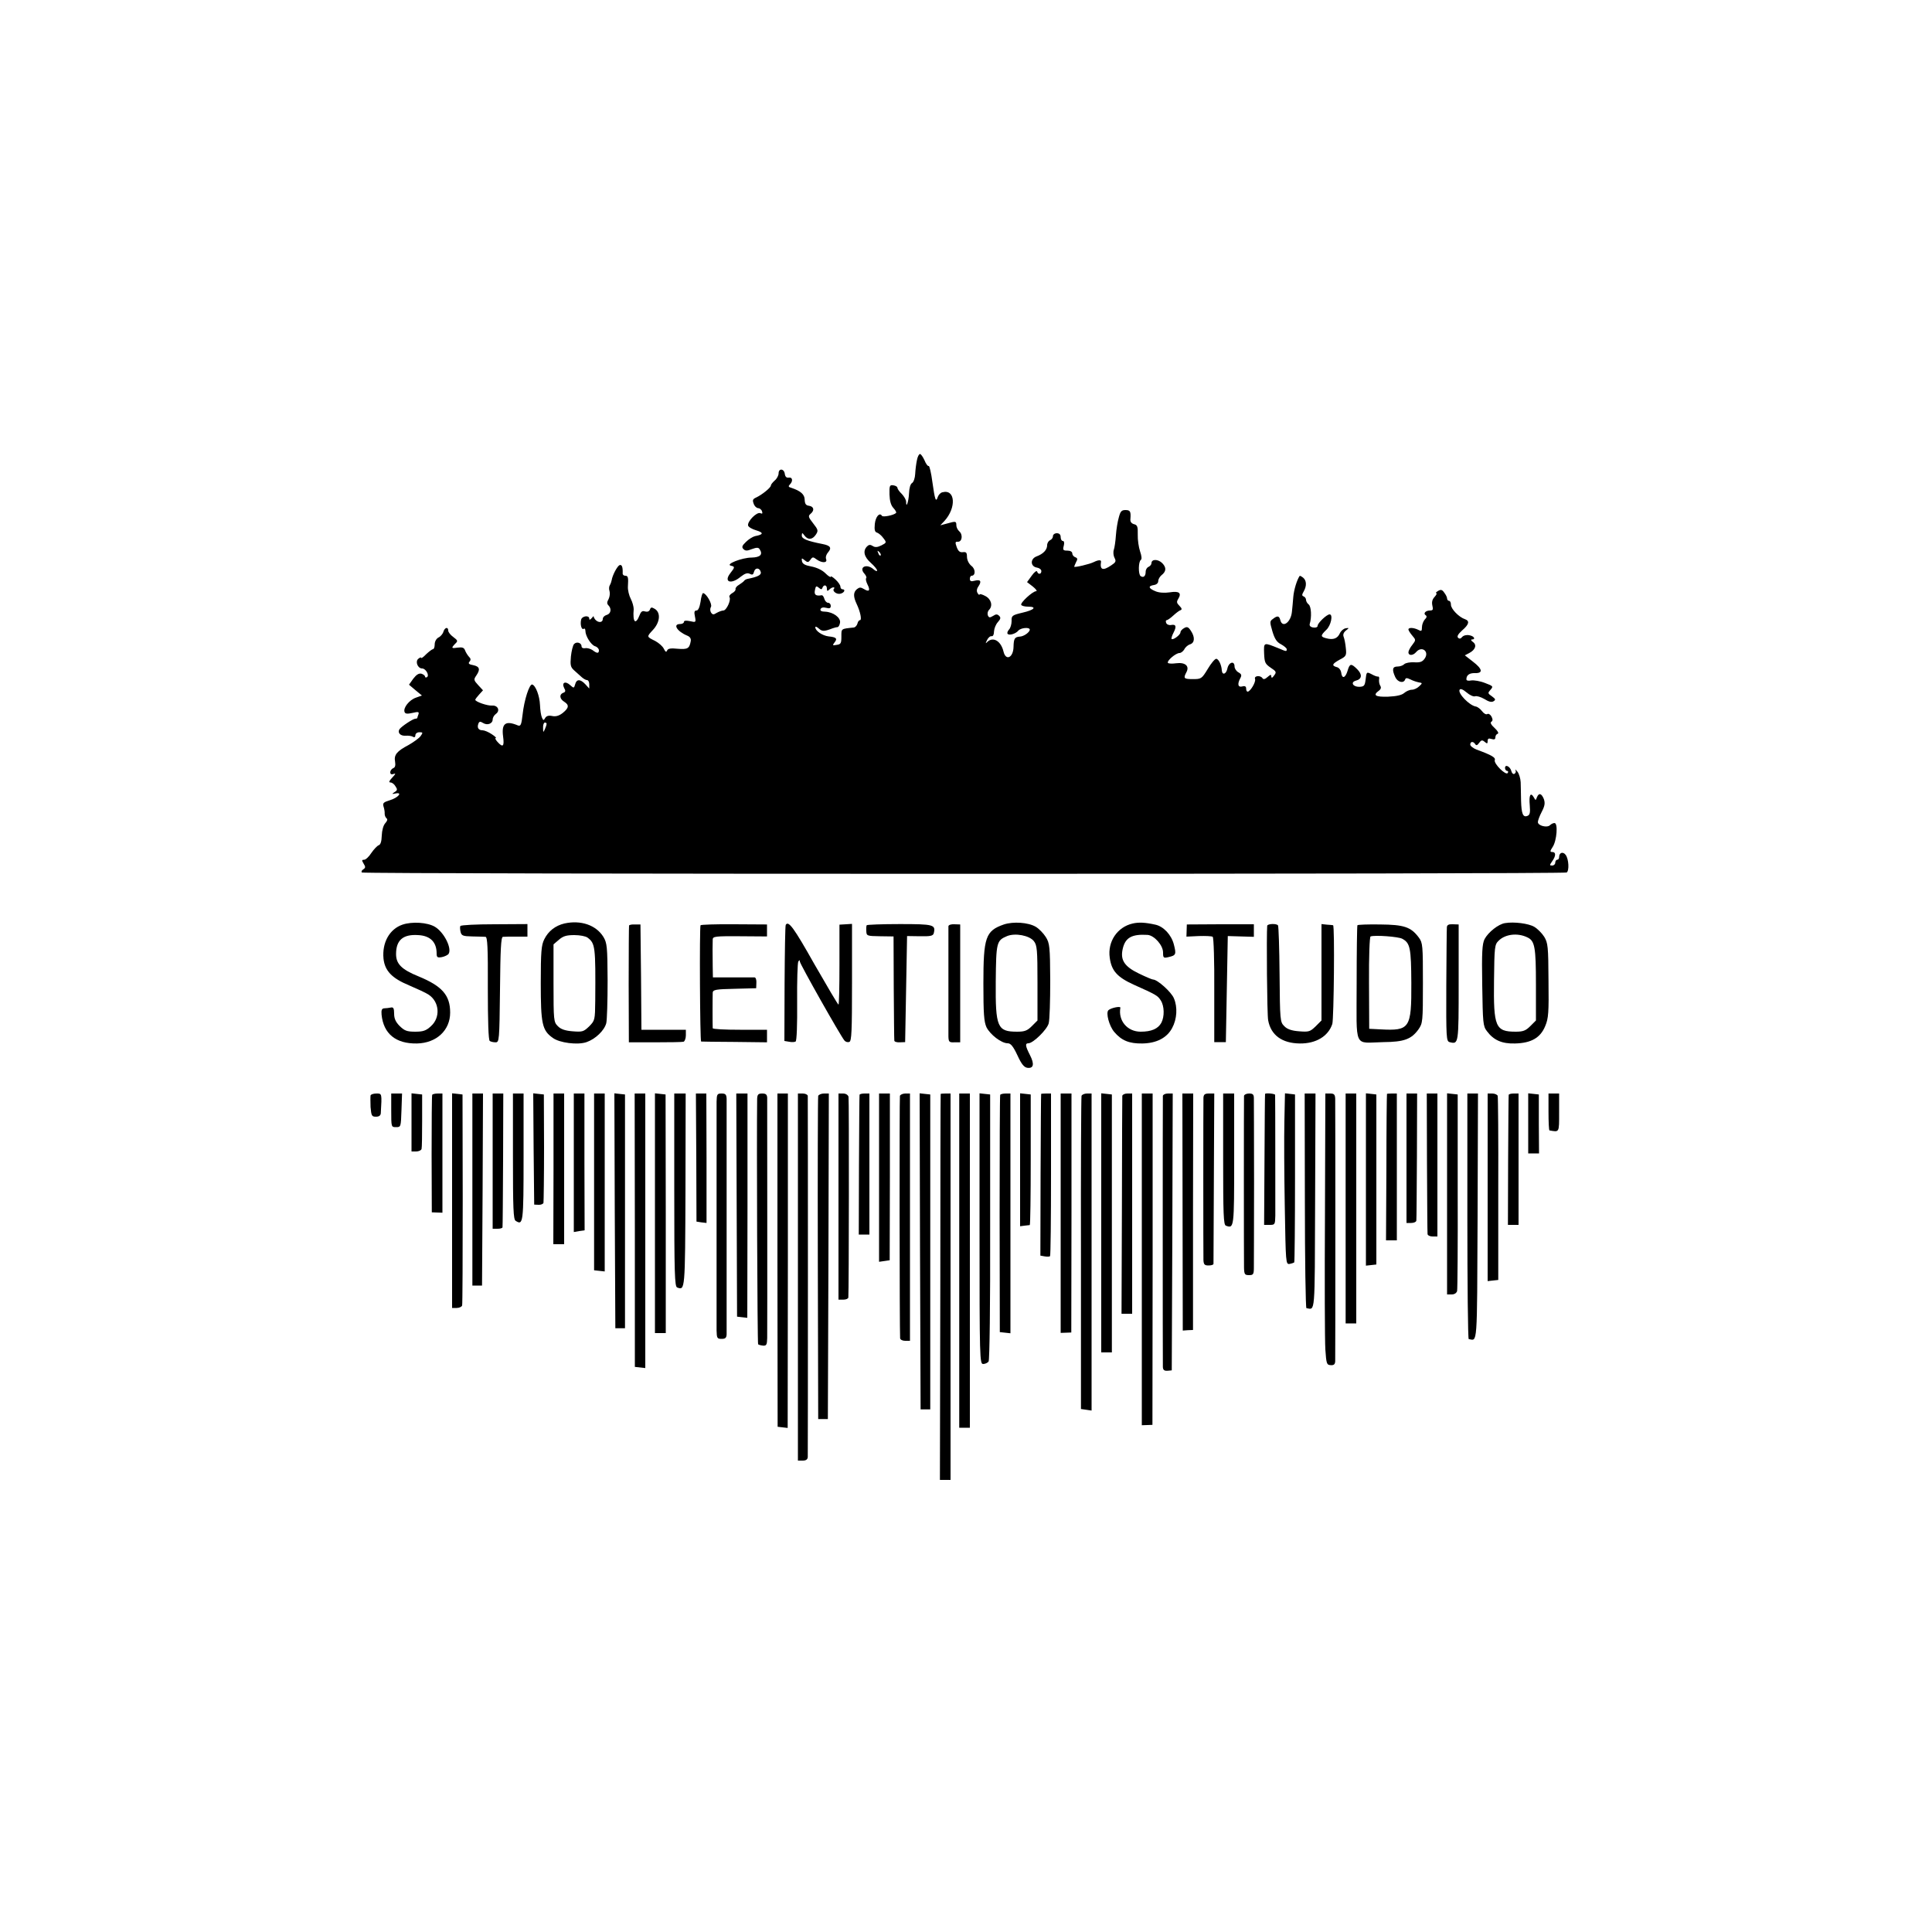 <?xml version="1.0" standalone="no"?>
<!DOCTYPE svg PUBLIC "-//W3C//DTD SVG 20010904//EN"
 "http://www.w3.org/TR/2001/REC-SVG-20010904/DTD/svg10.dtd">
<svg version="1.0" xmlns="http://www.w3.org/2000/svg"
 width="1000pt" height="1000pt" viewBox="0 0 1000 1000"
 preserveAspectRatio="xMidYMid meet">
<g transform="translate(0,1000) scale(0.1,-0.1)"
fill="#000000" stroke="none">
<path d="M4746 7618 c-4 -18 -8 -50 -9 -71 -1 -21 -8 -42 -16 -47 -9 -5 -15
-27 -16 -54 -2 -42 -15 -81 -15 -43 0 10 -10 27 -22 40 -13 12 -23 27 -23 32
0 6 -9 11 -21 13 -19 3 -21 -2 -20 -47 1 -33 7 -56 20 -70 11 -12 17 -23 14
-26 -12 -12 -68 -23 -73 -15 -12 20 -33 -4 -37 -42 -3 -31 0 -42 12 -45 8 -3
23 -15 32 -28 18 -23 17 -24 -10 -38 -20 -10 -33 -11 -45 -3 -12 8 -20 7 -29
-2 -23 -23 -16 -54 19 -85 18 -16 33 -34 33 -40 0 -5 -8 -3 -18 6 -36 32 -79
12 -48 -22 9 -10 13 -21 9 -24 -3 -4 0 -18 7 -32 16 -31 9 -41 -18 -24 -17 10
-23 10 -36 0 -20 -16 -20 -39 -2 -77 19 -40 28 -84 17 -84 -5 0 -11 -8 -13
-18 -3 -10 -11 -19 -19 -20 -67 -7 -64 -5 -64 -47 0 -35 -3 -40 -25 -43 -21
-4 -22 -2 -11 12 17 21 10 28 -30 32 -33 4 -69 29 -69 47 0 6 8 3 19 -7 17
-15 27 -15 71 2 8 3 20 6 25 6 6 1 11 11 13 23 4 26 -35 55 -77 57 -19 0 -27
5 -24 13 3 8 14 11 29 7 18 -5 24 -2 24 10 0 9 -6 16 -14 16 -7 0 -16 9 -19
20 -3 11 -9 20 -14 19 -30 -5 -40 2 -35 26 4 22 7 24 20 13 12 -10 16 -10 19
0 7 18 23 15 23 -5 0 -13 3 -14 12 -5 7 7 16 12 22 12 5 0 6 -3 3 -7 -12 -11
13 -31 33 -26 21 5 28 23 10 23 -5 0 -10 6 -10 13 0 8 -11 24 -25 37 -14 13
-25 20 -25 15 0 -5 -13 3 -28 18 -17 17 -46 30 -73 35 -32 6 -45 13 -48 27 -3
17 -1 18 14 5 15 -12 19 -12 30 3 10 15 14 15 31 2 27 -20 58 -20 50 1 -4 10
1 25 10 35 20 23 13 35 -28 43 -81 16 -108 27 -108 44 1 16 2 16 14 0 18 -24
41 -22 59 5 13 20 12 25 -14 58 -25 32 -27 38 -14 49 22 18 18 38 -7 42 -17 2
-22 10 -23 31 0 28 -21 46 -69 62 -15 4 -17 8 -8 17 18 18 14 39 -5 36 -12 -2
-19 4 -21 20 -4 27 -32 29 -32 2 0 -11 -9 -28 -20 -37 -11 -10 -20 -21 -20
-26 0 -11 -46 -48 -76 -62 -18 -8 -20 -14 -13 -32 4 -13 15 -23 23 -23 7 0 17
-7 20 -16 4 -12 2 -15 -9 -10 -18 7 -67 -42 -63 -64 2 -8 21 -19 42 -25 40
-12 38 -22 -6 -30 -12 -3 -33 -16 -47 -30 -20 -19 -23 -27 -13 -37 10 -10 19
-10 44 0 25 9 34 9 40 -1 18 -27 3 -42 -42 -43 -49 0 -138 -35 -107 -42 22 -5
21 -8 -3 -39 -36 -46 4 -60 54 -18 22 17 34 21 47 15 13 -7 18 -5 22 11 6 23
30 21 35 -3 3 -14 -17 -24 -67 -34 -8 -1 -17 -6 -20 -11 -3 -4 -15 -13 -26
-20 -11 -6 -19 -16 -18 -22 2 -6 -6 -15 -17 -21 -11 -6 -18 -16 -14 -21 9 -15
-16 -69 -32 -69 -8 0 -23 -6 -34 -12 -17 -11 -22 -10 -30 2 -5 8 -5 21 0 29 8
14 -25 71 -41 71 -4 0 -10 -20 -13 -45 -5 -29 -12 -45 -21 -45 -11 0 -13 -8
-8 -31 6 -31 5 -31 -26 -24 -20 4 -31 3 -31 -4 0 -6 -9 -11 -20 -11 -39 0 -16
-38 37 -60 15 -6 21 -16 18 -30 -7 -37 -16 -42 -67 -38 -37 4 -51 1 -55 -9 -4
-10 -9 -8 -17 9 -6 13 -26 30 -44 40 -46 23 -46 21 -12 58 36 39 41 88 10 108
-17 10 -21 10 -26 -3 -4 -10 -13 -13 -25 -10 -14 5 -21 0 -28 -18 -21 -54 -37
-39 -31 30 0 12 -6 36 -15 53 -9 17 -16 46 -15 63 3 49 1 57 -14 57 -8 0 -14
6 -13 13 1 32 -4 46 -16 42 -12 -5 -37 -52 -41 -78 -1 -6 -5 -18 -9 -25 -5 -7
-6 -21 -2 -32 3 -10 1 -29 -5 -41 -9 -15 -9 -24 -1 -32 18 -18 13 -44 -9 -50
-11 -3 -20 -12 -20 -21 0 -19 -23 -21 -39 -3 -6 8 -10 16 -8 18 1 2 -4 -2 -10
-10 -9 -10 -13 -11 -13 -3 0 19 -37 14 -42 -5 -6 -26 2 -54 13 -48 5 4 9 -1 9
-10 0 -27 29 -73 50 -80 11 -3 20 -13 20 -21 0 -17 -10 -17 -33 1 -11 7 -27
12 -38 10 -11 -2 -19 2 -19 10 0 18 -26 26 -39 11 -6 -7 -13 -36 -16 -64 -4
-45 -2 -55 17 -72 13 -12 30 -27 39 -35 9 -8 21 -15 27 -15 7 0 12 -10 12 -22
l0 -22 -20 22 c-26 28 -46 28 -53 0 -6 -21 -7 -21 -26 -4 -25 23 -45 13 -31
-15 9 -15 7 -21 -5 -25 -21 -8 -19 -31 5 -46 27 -17 25 -32 -7 -58 -19 -15
-36 -20 -55 -16 -19 4 -30 0 -36 -10 -8 -14 -10 -14 -17 2 -5 11 -9 40 -10 65
-2 47 -22 100 -40 106 -15 4 -42 -81 -50 -155 -6 -53 -10 -62 -24 -57 -64 27
-86 11 -77 -57 7 -52 -1 -59 -29 -28 -10 11 -14 20 -9 20 5 0 -4 9 -21 20 -16
11 -38 20 -47 20 -21 0 -30 13 -22 34 4 12 10 13 24 4 22 -14 50 -4 50 18 0 9
7 22 17 29 23 17 10 45 -20 43 -24 -2 -87 20 -87 30 0 3 9 15 20 27 l20 22
-25 27 c-23 25 -24 29 -10 49 22 32 18 47 -15 54 -23 4 -28 9 -20 18 8 9 7 17
-3 26 -7 8 -16 22 -20 33 -5 14 -15 17 -37 14 -34 -5 -36 -3 -14 20 15 14 14
17 -10 35 -14 10 -26 25 -26 33 0 21 -18 17 -25 -6 -3 -11 -15 -25 -26 -30
-11 -6 -19 -21 -19 -35 0 -14 -4 -25 -9 -25 -4 0 -20 -12 -35 -26 -14 -15 -26
-23 -26 -19 0 4 -7 2 -15 -5 -17 -14 -3 -50 20 -50 19 0 39 -36 25 -45 -5 -3
-10 -2 -10 3 0 5 -9 12 -19 15 -13 3 -26 -5 -42 -26 l-22 -31 33 -28 34 -28
-31 -11 c-35 -12 -67 -53 -59 -74 3 -10 14 -11 41 -5 30 7 35 6 31 -7 -3 -8
-6 -17 -6 -19 0 -2 -5 -4 -10 -4 -12 0 -71 -39 -82 -54 -12 -18 4 -36 31 -34
15 1 32 -1 39 -6 7 -4 12 -1 12 8 0 9 9 16 21 16 18 0 19 -2 6 -20 -8 -11 -36
-31 -62 -46 -61 -32 -77 -51 -70 -87 3 -19 0 -30 -10 -33 -8 -4 -15 -13 -15
-21 0 -10 6 -13 17 -9 13 5 11 0 -6 -18 -17 -18 -20 -26 -10 -26 8 0 20 -9 26
-20 11 -16 10 -21 -5 -30 -15 -10 -14 -11 5 -7 39 8 14 -22 -29 -35 -33 -10
-38 -15 -33 -32 4 -12 7 -29 6 -38 0 -10 5 -20 10 -24 6 -4 4 -13 -7 -25 -10
-11 -17 -37 -18 -64 -1 -30 -6 -47 -16 -50 -8 -3 -25 -21 -38 -40 -12 -19 -29
-35 -37 -35 -13 0 -13 -3 -3 -20 11 -17 10 -22 -2 -30 -8 -5 -11 -12 -7 -16 9
-9 6221 -9 6236 0 14 9 11 69 -5 91 -14 19 -34 12 -34 -11 0 -8 -4 -14 -10
-14 -5 0 -10 -7 -10 -15 0 -8 -7 -15 -16 -15 -14 0 -14 2 0 22 20 28 20 48 1
48 -13 0 -13 4 2 27 21 32 28 123 9 123 -7 0 -17 -5 -23 -11 -15 -15 -63 -3
-63 16 0 8 9 32 20 53 16 31 18 45 11 66 -12 30 -26 34 -36 9 -6 -17 -7 -17
-16 0 -17 29 -26 11 -21 -41 3 -38 1 -50 -12 -55 -23 -9 -31 10 -33 78 0 33
-2 76 -2 96 -1 19 -8 44 -17 55 -8 10 -13 14 -10 7 4 -6 1 -15 -5 -18 -6 -4
-13 2 -16 13 -6 25 -33 38 -33 17 0 -8 5 -15 11 -15 5 0 7 -5 3 -11 -9 -15
-74 49 -67 67 5 13 -17 26 -94 54 -18 7 -33 19 -33 26 0 17 16 18 26 2 5 -8
11 -6 20 7 11 15 16 16 29 5 12 -10 15 -10 15 4 0 13 5 16 20 11 14 -4 20 -2
20 8 0 9 5 17 12 19 7 3 0 15 -16 30 -18 16 -24 28 -17 32 8 5 8 13 1 27 -6
11 -16 17 -22 13 -6 -4 -18 3 -27 15 -9 12 -24 23 -32 24 -33 5 -95 69 -84 87
4 7 17 2 36 -14 16 -14 36 -23 44 -20 8 3 29 -3 48 -14 22 -14 37 -18 47 -12
13 8 11 12 -8 26 -22 15 -22 17 -7 34 15 17 14 19 -29 35 -25 10 -57 15 -71
13 -15 -3 -25 -1 -25 6 0 22 16 33 45 32 43 -1 38 22 -12 60 l-41 32 23 12
c32 17 40 42 19 57 -10 7 -12 13 -6 13 22 0 12 18 -13 22 -14 3 -30 -1 -37 -9
-7 -9 -14 -11 -21 -4 -7 7 0 19 21 38 36 31 40 49 15 58 -31 10 -73 53 -73 75
0 11 -4 20 -10 20 -5 0 -10 6 -10 13 0 6 -7 20 -15 30 -10 15 -18 17 -32 8
-10 -6 -14 -11 -9 -11 5 0 1 -9 -9 -20 -12 -13 -15 -27 -11 -45 5 -20 3 -25
-13 -25 -23 0 -36 -16 -21 -25 6 -4 5 -12 -5 -21 -8 -9 -15 -27 -15 -40 0 -21
-3 -23 -19 -14 -24 12 -51 13 -51 2 0 -5 9 -19 20 -32 19 -22 19 -23 0 -48
-11 -13 -20 -31 -20 -38 0 -19 24 -18 40 1 29 34 70 3 44 -34 -12 -17 -24 -21
-55 -19 -21 1 -44 -3 -51 -10 -7 -7 -22 -12 -35 -12 -26 0 -29 -16 -11 -55 12
-26 43 -34 51 -12 3 9 9 9 28 0 13 -7 33 -13 43 -15 19 -3 19 -4 2 -20 -10
-10 -27 -18 -38 -18 -12 0 -30 -8 -40 -17 -13 -11 -39 -17 -83 -19 -66 -2 -81
7 -48 31 11 8 13 17 7 26 -5 8 -7 22 -6 32 2 9 0 16 -5 15 -4 -1 -19 4 -31 11
-29 15 -29 15 -34 -29 -4 -30 -8 -34 -33 -35 -33 0 -46 24 -17 32 32 8 34 32
7 59 -32 32 -39 30 -50 -8 -12 -39 -29 -43 -33 -9 -2 13 -12 26 -23 28 -28 8
-24 17 16 39 33 17 35 22 31 59 -2 22 -7 48 -11 58 -5 12 -1 23 11 33 18 14
18 15 -1 12 -11 -2 -24 -13 -30 -26 -12 -27 -34 -35 -69 -26 -32 8 -32 14 -1
44 24 22 36 80 17 80 -15 0 -62 -45 -62 -59 0 -7 -9 -11 -22 -9 -15 2 -21 9
-19 18 11 36 8 90 -5 101 -8 6 -14 17 -14 24 0 8 -6 15 -12 18 -10 3 -10 9 0
26 16 28 15 56 -3 71 -9 7 -17 11 -18 9 -14 -20 -30 -72 -33 -109 -2 -25 -5
-59 -7 -76 -5 -55 -49 -87 -60 -44 -6 23 -15 25 -39 6 -16 -11 -16 -16 -2 -64
12 -40 23 -56 45 -67 16 -9 29 -20 29 -25 0 -13 -1 -13 -41 4 -79 32 -78 33
-76 -26 2 -47 5 -54 34 -74 29 -19 31 -23 18 -40 -10 -14 -14 -15 -15 -5 0 11
-4 10 -19 -3 -12 -11 -21 -14 -26 -7 -10 17 -45 14 -39 -3 6 -15 -24 -65 -38
-66 -5 0 -8 7 -8 16 0 11 -6 15 -20 11 -22 -6 -27 12 -10 43 8 15 6 21 -10 30
-11 6 -20 20 -20 30 0 32 -30 23 -37 -10 -6 -30 -27 -37 -29 -9 -2 29 -17 59
-29 59 -7 0 -27 -24 -44 -53 -31 -51 -34 -52 -77 -52 -47 0 -50 4 -33 36 17
32 -7 52 -53 46 -21 -3 -40 -2 -43 2 -6 11 41 51 60 51 8 0 19 9 25 19 5 11
19 23 30 26 24 8 26 37 4 70 -13 20 -20 23 -35 14 -10 -5 -19 -15 -19 -22 0
-13 -39 -42 -46 -34 -2 2 2 17 10 32 17 33 13 45 -13 40 -11 -2 -22 3 -25 11
-3 8 -2 14 3 14 4 0 20 11 34 24 14 13 31 26 38 28 8 3 6 10 -6 22 -15 15 -16
21 -6 37 18 30 4 41 -45 33 -27 -4 -56 -2 -74 6 -36 15 -39 27 -7 32 13 2 22
10 22 20 0 10 8 23 16 30 26 20 27 40 5 63 -22 22 -56 22 -56 0 0 -7 -7 -15
-15 -19 -8 -3 -15 -14 -15 -25 0 -23 -11 -33 -26 -23 -13 9 -12 75 1 84 6 4 4
21 -4 44 -7 21 -13 60 -12 87 1 41 -2 50 -20 54 -13 4 -20 13 -18 27 3 39 -1
46 -26 46 -20 0 -26 -7 -34 -38 -6 -20 -13 -62 -15 -92 -2 -30 -7 -65 -11 -76
-4 -12 -2 -31 4 -42 9 -17 6 -23 -17 -38 -44 -30 -60 -24 -53 19 1 10 -15 9
-37 -2 -21 -11 -102 -30 -102 -24 0 2 5 13 10 24 9 15 7 21 -5 25 -8 3 -15 12
-15 20 0 8 -10 14 -25 14 -22 0 -25 3 -19 25 4 15 2 25 -5 25 -6 0 -11 9 -11
20 0 13 -7 20 -20 20 -11 0 -20 -7 -20 -15 0 -9 -7 -18 -15 -21 -8 -4 -15 -15
-15 -26 0 -24 -20 -45 -55 -58 -34 -13 -32 -53 3 -58 12 -2 22 -10 22 -18 0
-17 -17 -19 -22 -2 -2 6 -15 -3 -28 -22 l-24 -33 30 -23 c16 -13 24 -24 17
-24 -18 0 -84 -61 -77 -71 3 -5 18 -9 35 -9 48 0 33 -17 -28 -31 -55 -13 -58
-16 -57 -44 0 -16 -6 -36 -13 -43 -7 -8 -11 -17 -8 -22 7 -11 42 -1 56 16 13
15 59 19 59 5 0 -13 -30 -35 -51 -36 -27 -2 -32 -10 -33 -53 -1 -56 -40 -75
-52 -24 -13 54 -53 78 -83 50 -11 -11 -11 -9 -2 9 6 13 17 22 24 20 7 -1 12 9
12 25 1 15 9 36 20 48 14 16 16 23 7 32 -10 10 -17 10 -32 0 -17 -10 -21 -10
-27 3 -3 9 -1 21 6 28 21 21 12 56 -19 72 -16 9 -30 12 -30 8 0 -5 -5 -1 -10
7 -6 10 -5 22 5 36 17 26 10 36 -21 28 -18 -5 -24 -2 -24 10 0 9 4 16 9 16 21
0 21 35 -1 51 -13 11 -22 28 -23 46 0 23 -4 27 -21 25 -16 -2 -24 5 -32 26 -9
25 -8 29 6 28 22 -1 27 37 7 54 -8 7 -15 21 -15 31 0 22 -3 22 -49 9 l-34 -9
21 22 c63 69 57 167 -10 149 -10 -2 -20 -13 -24 -24 -10 -31 -15 -15 -28 77
-6 47 -15 84 -19 83 -5 -2 -15 12 -22 30 -8 17 -18 32 -23 32 -6 0 -13 -15
-16 -32z m-188 -493 c-3 -3 -9 2 -12 12 -6 14 -5 15 5 6 7 -7 10 -15 7 -18z
m-1729 -872 c0 -5 -4 -17 -9 -28 -8 -18 -9 -17 -9 8 -1 15 4 27 9 27 6 0 10
-3 9 -7z"/>
<path d="M2083 5214 c-67 -23 -106 -93 -98 -176 7 -63 43 -101 132 -138 42
-18 88 -39 101 -48 57 -37 63 -119 12 -164 -25 -23 -40 -28 -81 -28 -43 0 -55
5 -80 29 -21 21 -29 39 -29 64 0 28 -4 35 -17 32 -10 -2 -25 -4 -34 -4 -13 -1
-16 -9 -14 -33 10 -99 74 -151 183 -149 101 2 172 68 172 160 0 90 -42 137
-163 187 -89 36 -117 65 -117 116 0 72 36 103 114 98 63 -3 96 -36 96 -95 0
-20 4 -23 27 -19 15 3 31 11 35 17 18 29 -24 112 -71 140 -39 23 -118 28 -168
11z"/>
<path d="M2921 5220 c-46 -11 -83 -39 -104 -82 -15 -30 -18 -64 -18 -227 0
-210 7 -244 62 -283 35 -26 129 -38 175 -22 46 16 92 60 102 98 4 16 7 115 7
221 -1 177 -3 194 -22 226 -38 61 -117 88 -202 69z m120 -73 c40 -30 42 -46
40 -325 -1 -102 -2 -104 -31 -134 -29 -28 -35 -30 -86 -26 -39 3 -62 11 -77
27 -21 21 -22 29 -22 222 l0 201 28 24 c22 19 39 24 80 24 29 0 59 -6 68 -13z"/>
<path d="M5196 5215 c-95 -33 -106 -66 -106 -306 0 -156 3 -197 16 -226 19
-38 77 -83 110 -83 15 0 28 -15 50 -62 21 -46 35 -63 52 -65 32 -4 37 19 13
66 -24 47 -26 61 -8 61 24 0 96 70 105 103 5 18 8 118 8 222 -1 176 -3 193
-23 225 -12 19 -35 43 -52 53 -39 23 -117 28 -165 12z m155 -86 c17 -21 19
-45 19 -217 l0 -194 -29 -29 c-24 -24 -38 -29 -76 -29 -103 0 -113 22 -111
261 2 202 4 211 59 234 42 17 115 3 138 -26z"/>
<path d="M5863 5220 c-80 -18 -131 -94 -119 -177 9 -68 39 -101 125 -140 116
-52 123 -56 139 -81 19 -29 20 -84 3 -116 -17 -31 -51 -46 -107 -46 -69 0
-117 57 -105 124 2 10 -50 -1 -62 -13 -14 -14 4 -81 30 -112 38 -45 78 -61
145 -60 74 1 128 29 155 80 25 46 29 108 9 154 -13 32 -85 97 -108 97 -5 0
-38 14 -73 31 -75 36 -97 70 -84 127 13 59 47 78 129 73 35 -3 80 -54 80 -91
0 -28 2 -30 28 -24 39 9 41 14 28 65 -13 51 -54 94 -96 103 -54 12 -86 13
-117 6z"/>
<path d="M7790 5222 c-34 -5 -87 -47 -106 -83 -12 -25 -15 -65 -12 -239 3
-194 4 -211 24 -237 35 -47 78 -66 146 -64 83 2 131 29 156 90 17 40 19 70 17
237 -1 175 -3 193 -22 225 -12 19 -35 42 -52 52 -29 17 -104 27 -151 19z m116
-74 c38 -18 44 -50 44 -244 l0 -186 -29 -29 c-24 -24 -38 -29 -76 -29 -105 0
-115 25 -112 264 2 175 3 187 24 207 34 34 98 42 149 17z"/>
<path d="M2383 5207 c-3 -4 -2 -18 1 -31 5 -19 12 -22 61 -23 30 -1 61 -1 68
-2 10 -1 13 -55 12 -267 0 -169 3 -268 10 -272 5 -4 19 -7 30 -7 19 0 20 8 23
273 2 207 5 272 15 273 6 1 38 1 70 1 l57 0 0 32 0 33 -171 -1 c-94 0 -173 -4
-176 -9z"/>
<path d="M3256 5210 c-1 -3 -2 -140 -2 -305 l1 -300 135 0 c74 0 141 1 148 3
6 2 12 17 12 33 l0 29 -115 0 -115 0 -2 273 -3 272 -28 0 c-16 1 -29 -2 -31
-5z"/>
<path d="M3626 5211 c-6 -11 -3 -601 3 -602 3 0 81 -2 174 -2 l167 -2 0 33 0
32 -140 0 c-77 0 -140 3 -141 8 -1 11 -1 165 0 184 1 15 15 18 113 20 l112 3
1 28 c1 15 -3 27 -9 28 -6 0 -57 0 -113 0 l-103 0 -1 54 c-1 70 -1 120 0 143
1 15 14 17 141 16 l140 -1 0 31 0 31 -170 1 c-94 1 -172 -2 -174 -5z"/>
<path d="M4067 5213 c-3 -5 -5 -141 -6 -304 l-1 -297 24 -4 c14 -3 29 -2 34 1
6 3 9 89 8 204 -1 109 2 203 6 210 6 9 8 9 8 0 0 -12 210 -384 231 -409 6 -7
17 -10 25 -7 12 4 14 55 14 308 l0 303 -32 -2 -33 -2 0 -207 c0 -114 -2 -207
-5 -207 -3 0 -59 95 -125 210 -107 190 -134 226 -148 203z"/>
<path d="M4486 5211 c-2 -3 -3 -17 -2 -31 1 -24 4 -25 71 -26 l70 -1 1 -264
c1 -145 2 -269 3 -275 0 -6 13 -10 29 -9 l27 1 5 274 5 275 67 -1 c54 -1 67 2
71 15 11 45 1 48 -176 48 -92 0 -169 -3 -171 -6z"/>
<path d="M4909 5206 c0 -14 0 -531 0 -571 1 -28 4 -31 31 -30 l30 0 0 305 0
305 -30 1 c-16 1 -30 -3 -31 -10z"/>
<path d="M6142 5184 l-1 -32 63 3 c35 1 68 0 73 -4 5 -3 9 -127 8 -275 l0
-270 30 0 30 0 5 274 5 275 68 -2 67 -2 0 33 0 32 -173 0 -174 -1 -1 -31z"/>
<path d="M6559 5208 c-4 -44 -1 -462 5 -489 14 -77 72 -119 164 -120 83 -1
147 37 168 101 8 27 13 509 4 511 -3 1 -17 2 -32 3 l-28 3 0 -249 0 -250 -30
-30 c-29 -28 -35 -30 -86 -26 -39 3 -62 11 -77 27 -21 21 -22 29 -24 267 -1
135 -5 249 -8 254 -7 11 -55 9 -56 -2z"/>
<path d="M7026 5211 c-2 -3 -4 -139 -4 -303 0 -343 -18 -305 138 -302 108 1
145 15 182 66 22 32 23 39 23 240 0 194 -1 208 -21 235 -41 55 -76 67 -201 68
-63 1 -115 -1 -117 -4z m232 -70 c41 -22 46 -47 47 -230 1 -234 -8 -247 -159
-239 l-59 3 -1 238 c-1 136 3 238 8 240 23 8 144 -1 164 -12z"/>
<path d="M7489 5201 c-1 -9 -2 -145 -3 -303 -1 -271 0 -287 17 -292 47 -12 47
-12 47 308 l0 301 -30 1 c-21 1 -30 -3 -31 -15z"/>
<path d="M1918 4330 c-1 -5 -1 -32 0 -60 4 -45 6 -50 28 -50 16 0 24 6 25 18
6 103 6 102 -22 102 -15 0 -29 -4 -31 -10z"/>
<path d="M2025 4253 c0 -87 0 -87 25 -87 25 0 25 1 28 87 l3 87 -28 0 -28 0 0
-87z"/>
<path d="M2130 4191 l0 -151 24 0 c13 0 26 6 28 13 2 6 3 73 3 147 l0 135 -28
3 -27 3 0 -150z"/>
<path d="M2237 4333 c-2 -5 -3 -143 -3 -308 l1 -300 28 -1 27 -1 0 308 0 309
-24 0 c-14 0 -27 -3 -29 -7z"/>
<path d="M2340 3786 l0 -556 24 0 c13 0 26 6 28 13 2 6 3 255 3 552 l-1 540
-27 3 -27 3 0 -555z"/>
<path d="M2445 3843 l0 -497 25 0 25 0 3 497 2 497 -28 0 -27 0 0 -497z"/>
<path d="M2550 3990 l0 -350 25 0 c14 0 26 3 26 8 1 4 2 161 3 350 l1 342 -27
0 -28 0 0 -350z"/>
<path d="M2655 4015 c0 -269 2 -327 14 -334 39 -25 41 -12 41 330 l0 329 -27
0 -28 0 0 -325z"/>
<path d="M2762 4053 l3 -288 22 -1 c12 -1 24 4 26 10 1 6 3 135 3 286 l-1 275
-28 3 -27 3 2 -288z"/>
<path d="M2865 3950 l-1 -390 28 0 28 0 0 390 0 390 -28 0 -27 0 0 -390z"/>
<path d="M2970 3982 l0 -359 28 5 28 4 -1 354 0 354 -27 0 -28 0 0 -358z"/>
<path d="M3075 3883 l0 -458 28 -3 27 -3 0 460 0 461 -28 0 -27 0 0 -457z"/>
<path d="M3182 3733 l3 -608 25 0 25 0 0 605 0 605 -28 3 -27 3 2 -608z"/>
<path d="M3286 3633 l0 -708 27 -3 27 -3 0 710 0 711 -27 0 -28 0 1 -707z"/>
<path d="M3390 3721 l0 -621 28 0 28 0 0 618 -1 617 -27 3 -28 3 0 -620z"/>
<path d="M3490 3841 c0 -434 2 -500 15 -505 41 -15 41 -18 43 504 l1 500 -30
0 -29 0 0 -499z"/>
<path d="M3604 4008 l1 -331 26 -4 26 -3 0 335 -1 335 -27 0 -27 0 2 -332z"/>
<path d="M3709 4298 c0 -58 0 -1132 0 -1185 1 -39 3 -43 26 -43 19 0 25 5 26
23 0 27 0 1181 0 1220 -1 22 -6 27 -26 27 -23 0 -25 -4 -26 -42z"/>
<path d="M3813 3763 l2 -578 26 -3 27 -3 1 580 0 581 -29 0 -29 0 2 -577z"/>
<path d="M3919 4313 c-3 -198 1 -1266 5 -1271 4 -3 15 -6 26 -7 17 -1 20 5 21
39 1 53 0 1214 0 1244 -1 17 -7 22 -26 22 -20 0 -25 -5 -26 -27z"/>
<path d="M4024 3478 l1 -863 26 -3 26 -3 1 865 0 866 -27 0 -27 0 0 -862z"/>
<path d="M4130 3390 l0 -950 25 0 c17 0 25 6 26 18 1 21 1 1852 0 1870 -1 6
-12 12 -26 12 l-25 0 0 -950z"/>
<path d="M4235 4328 c-2 -7 -3 -386 -2 -843 l2 -830 25 0 25 0 3 843 2 842
-25 0 c-14 0 -27 -6 -30 -12z"/>
<path d="M4340 3806 l0 -533 25 0 c14 0 25 5 26 11 3 36 4 1024 1 1039 -3 10
-14 17 -28 17 l-24 0 0 -534z"/>
<path d="M4449 4333 c-1 -5 -2 -169 -3 -365 l-1 -358 28 0 27 0 0 365 0 365
-25 0 c-14 0 -26 -3 -26 -7z"/>
<path d="M4550 3905 l0 -436 28 4 27 4 1 431 0 432 -28 0 -28 0 0 -435z"/>
<path d="M4658 4328 c-3 -11 -2 -1215 1 -1255 1 -7 12 -13 26 -13 l25 0 0 640
0 640 -24 0 c-13 0 -26 -6 -28 -12z"/>
<path d="M4762 3523 l3 -818 25 0 25 0 0 815 0 815 -28 3 -27 3 2 -818z"/>
<path d="M4869 4338 c-1 -2 -2 -452 -2 -1001 l-2 -997 28 0 27 0 0 1000 0
1000 -25 0 c-14 0 -25 -1 -26 -2z"/>
<path d="M4965 3475 l0 -865 27 0 28 0 0 865 0 865 -28 0 -27 0 0 -865z"/>
<path d="M5070 3641 c0 -679 1 -701 19 -701 10 0 23 6 28 13 5 7 9 296 8 697
l0 685 -28 3 -27 3 0 -700z"/>
<path d="M5177 4333 c-2 -5 -3 -282 -3 -618 l1 -610 28 -3 27 -3 0 620 0 621
-24 0 c-14 0 -27 -3 -29 -7z"/>
<path d="M5280 3997 l0 -344 23 3 c12 1 24 3 27 3 3 1 5 153 5 339 l0 337 -27
3 -28 3 0 -344z"/>
<path d="M5389 4338 c-1 -2 -2 -191 -3 -420 l-1 -417 22 -4 c12 -2 25 -2 28 1
3 3 5 194 5 424 l0 418 -25 0 c-14 0 -26 -1 -26 -2z"/>
<path d="M5490 3721 l0 -620 28 1 27 1 1 618 0 619 -28 0 -28 0 0 -619z"/>
<path d="M5598 4328 c-2 -7 -4 -375 -3 -817 l0 -804 28 -4 27 -4 0 821 0 820
-24 0 c-13 0 -26 -6 -28 -12z"/>
<path d="M5700 3671 l0 -671 28 0 27 0 0 668 0 667 -27 3 -28 3 0 -670z"/>
<path d="M5809 4328 c0 -7 -2 -264 -2 -570 l-2 -558 28 0 27 0 0 570 0 570
-25 0 c-14 0 -25 -6 -26 -12z"/>
<path d="M5910 3481 l0 -858 28 1 27 1 1 858 0 857 -28 0 -28 0 0 -859z"/>
<path d="M6019 4328 c-1 -17 -1 -1377 0 -1404 1 -15 7 -20 24 -19 l22 2 3 716
2 717 -25 0 c-14 0 -25 -6 -26 -12z"/>
<path d="M6121 3727 l1 -614 26 2 27 1 0 612 1 612 -28 0 -28 0 1 -613z"/>
<path d="M6229 4318 c-1 -30 -1 -805 0 -840 1 -23 6 -28 26 -28 14 0 25 3 26
8 0 4 1 204 2 445 l2 437 -27 0 c-22 0 -28 -5 -29 -22z"/>
<path d="M6331 4001 c0 -289 2 -340 14 -345 43 -16 43 -12 43 345 l0 339 -28
0 -29 0 0 -339z"/>
<path d="M6439 4328 c-1 -17 -1 -843 0 -890 1 -34 4 -38 26 -38 22 0 25 4 25
40 0 22 1 222 1 445 0 223 -1 416 -1 430 0 20 -5 25 -25 25 -14 0 -25 -6 -26
-12z"/>
<path d="M6548 4338 c-1 -2 -2 -155 -3 -340 l-2 -338 29 0 c27 0 28 2 29 48 0
52 0 613 -1 625 0 6 -48 11 -52 5z"/>
<path d="M6648 4198 c-2 -79 -1 -278 2 -443 5 -293 5 -300 25 -297 11 2 22 6
24 8 2 2 4 199 4 437 l0 432 -26 3 -26 3 -3 -143z"/>
<path d="M6754 3785 c0 -305 4 -556 8 -556 46 -7 43 -46 45 554 l2 557 -28 0
-28 0 1 -555z"/>
<path d="M6858 3718 c-2 -343 -1 -659 2 -703 5 -74 7 -80 28 -81 16 -1 22 4
23 20 1 28 1 1323 0 1359 -1 22 -6 27 -26 27 l-25 0 -2 -622z"/>
<path d="M6965 3745 l0 -595 27 0 28 0 0 595 0 595 -28 0 -27 0 0 -595z"/>
<path d="M7070 3895 l0 -446 27 3 27 3 0 440 0 440 -27 3 -27 3 0 -446z"/>
<path d="M7179 4338 c-1 -2 -3 -173 -3 -380 l-2 -378 28 0 28 0 0 380 0 380
-25 0 c-14 0 -26 -1 -26 -2z"/>
<path d="M7280 4005 l0 -335 25 0 c14 0 26 6 26 13 1 6 2 157 3 334 l1 323
-27 0 -28 0 0 -335z"/>
<path d="M7386 3983 c1 -197 2 -364 3 -370 0 -7 12 -13 26 -13 l25 0 0 370 0
370 -28 0 -27 0 1 -357z"/>
<path d="M7490 3821 l0 -521 24 0 c14 0 25 7 28 18 2 9 4 242 3 517 l0 500
-27 3 -28 3 0 -520z"/>
<path d="M7595 3705 c0 -349 3 -636 7 -636 46 -8 43 -51 46 634 l2 637 -27 0
-28 0 0 -635z"/>
<path d="M7700 3854 l0 -485 27 3 28 3 0 470 c1 259 -1 476 -3 483 -2 6 -15
12 -28 12 l-24 0 0 -486z"/>
<path d="M7809 4333 c-1 -5 -2 -158 -3 -340 l-1 -333 28 0 27 0 0 340 0 340
-25 0 c-14 0 -25 -3 -26 -7z"/>
<path d="M7910 4186 l0 -156 28 0 28 0 -1 153 0 152 -27 3 -28 3 0 -155z"/>
<path d="M8015 4245 c0 -52 2 -95 5 -96 52 -9 50 -13 50 93 l0 98 -27 0 -28 0
0 -95z"/>
</g>
</svg>
